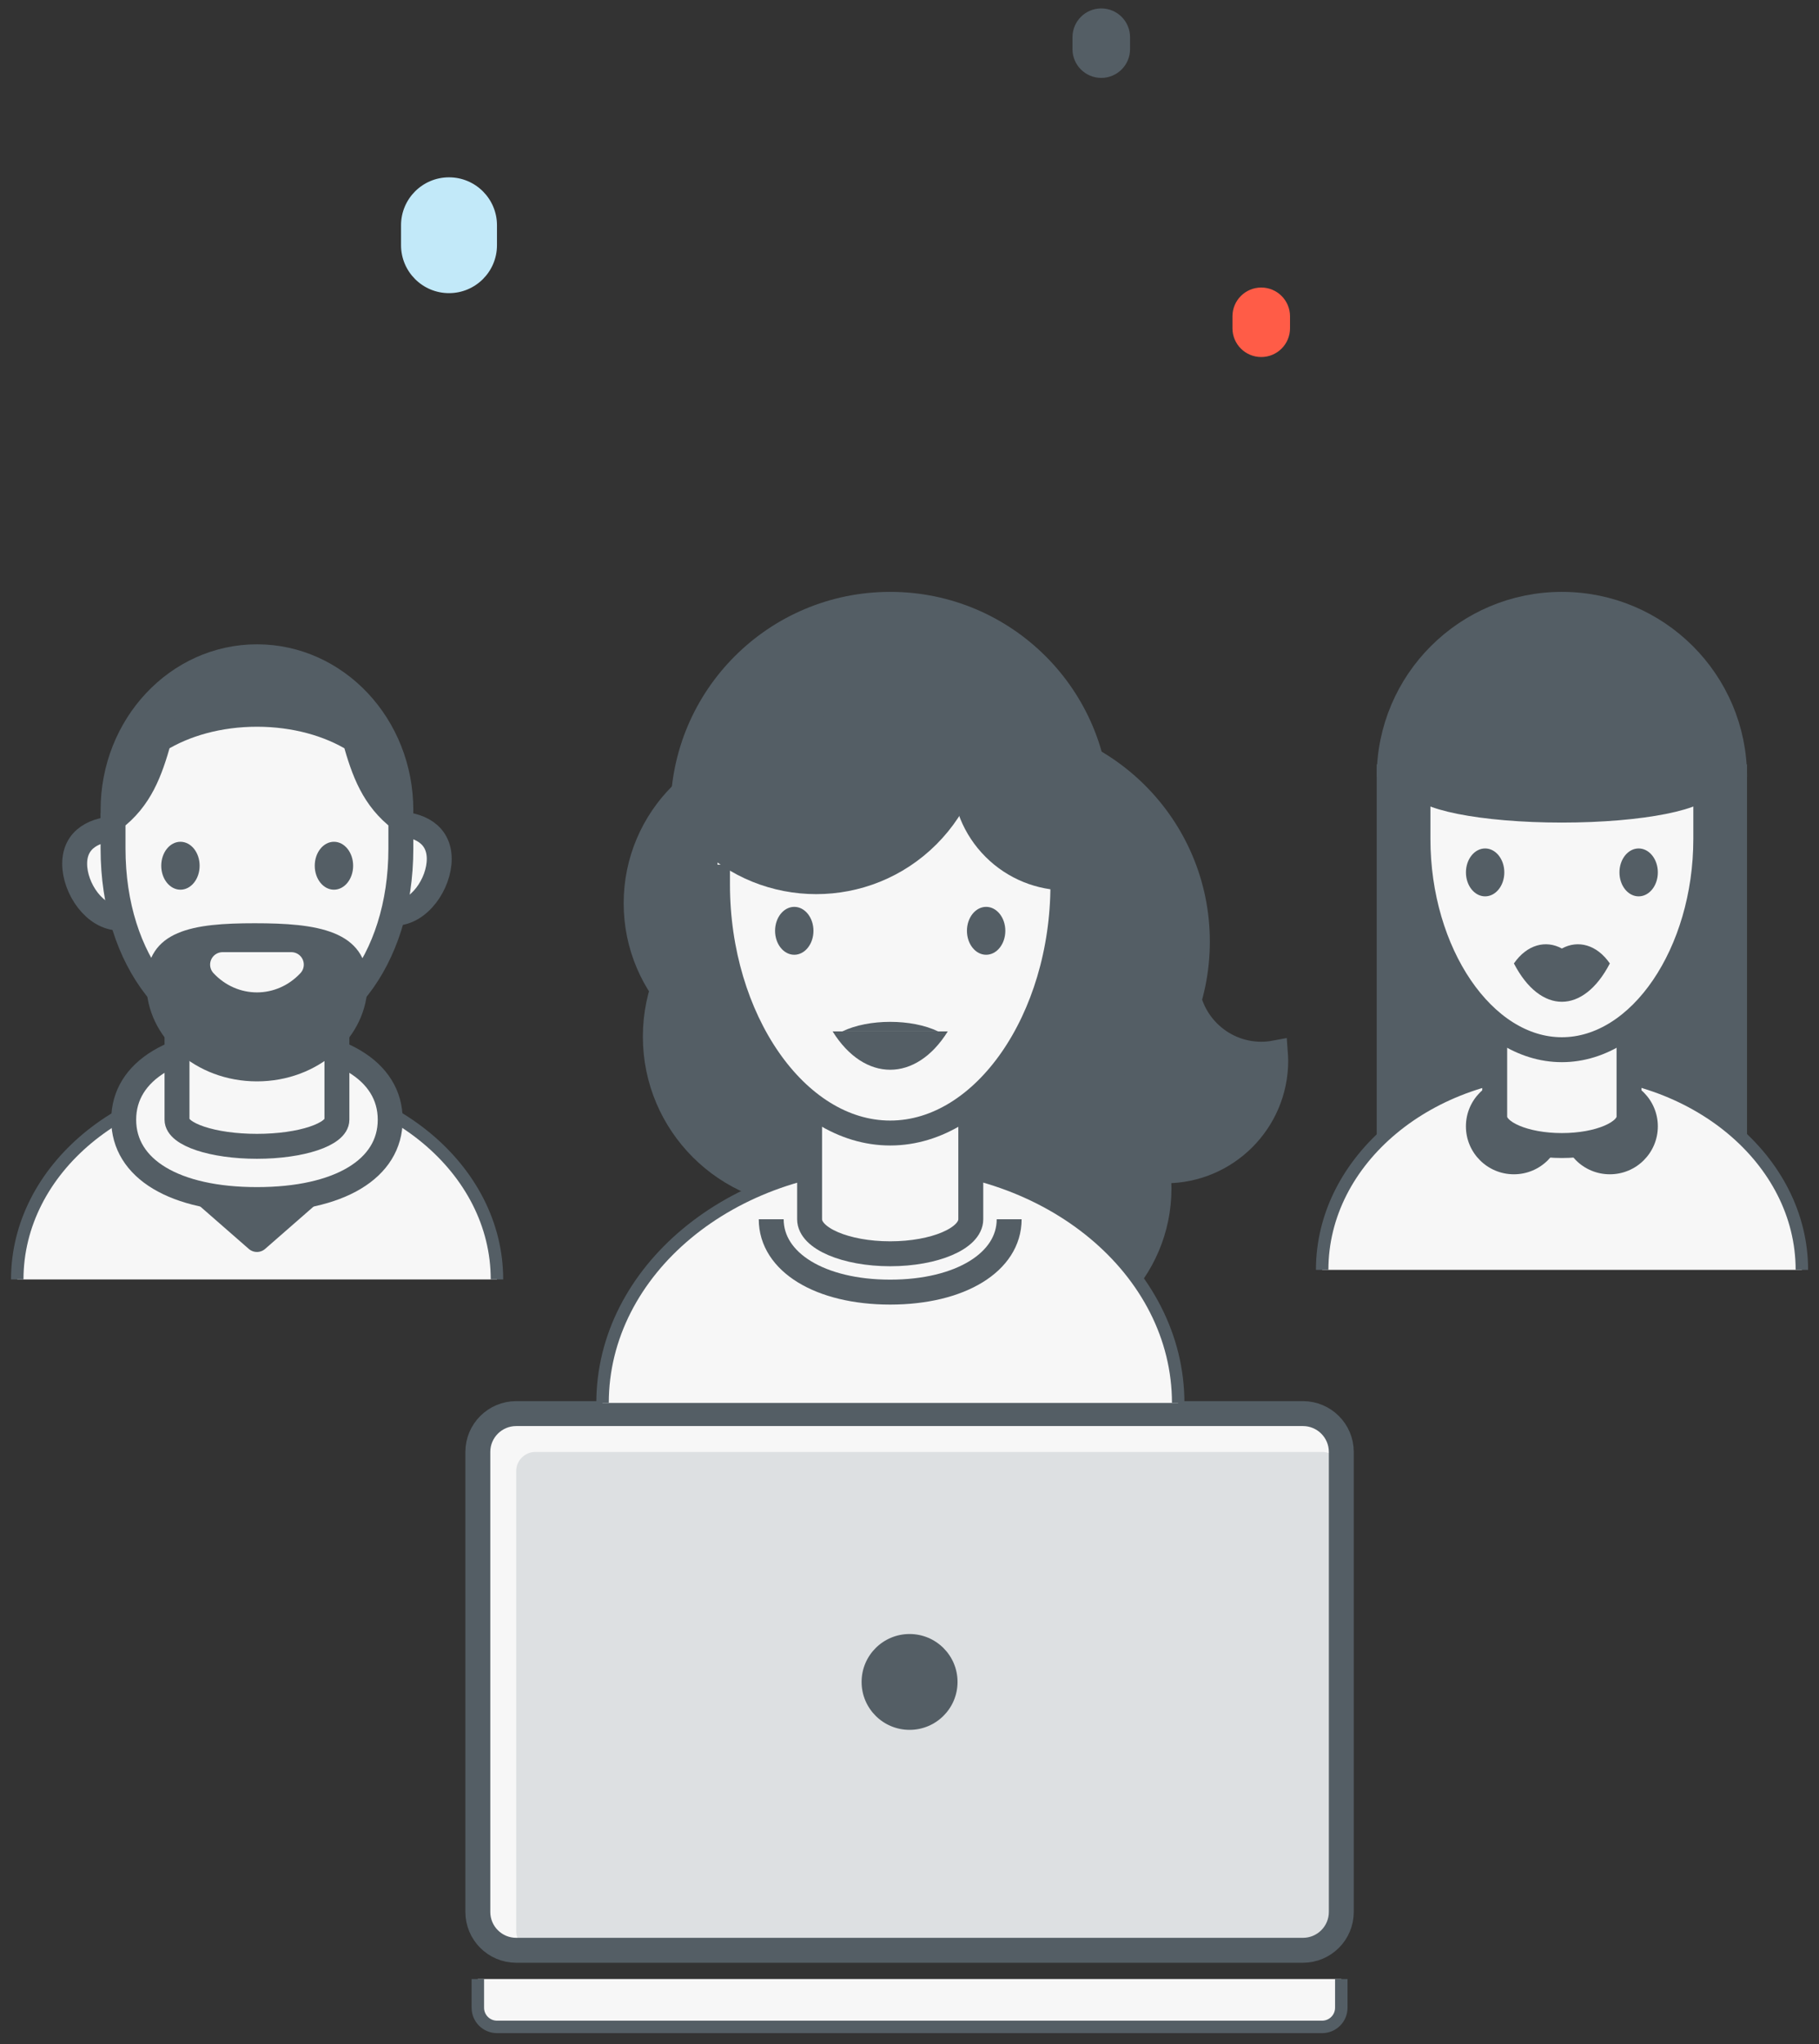 <?xml version="1.0" encoding="UTF-8"?>
<svg width="146px" height="164px" viewBox="0 0 146 164" version="1.1" xmlns="http://www.w3.org/2000/svg" xmlns:xlink="http://www.w3.org/1999/xlink">
    <rect x="0" y="0" width="146" height="164" fill="#333333" stroke="none"/>
    <!-- Generator: Sketch 43.1 (39012) - http://www.bohemiancoding.com/sketch -->
    <title>illustration</title>
    <desc>Created with Sketch.</desc>
    <defs></defs>
    <g id="Page-1" stroke="none" stroke-width="1" fill="none" fill-rule="evenodd">
        <g id="Concept-1---a-Copy-3" transform="translate(-427, -278)">
            <g id="Team" transform="translate(428, 278)">
                <g id="illustration">
                    <path d="M31.189,18.072 L31.189,19.674 C31.189,21.797 32.913,23.518 35.039,23.518 L35.039,23.518 C37.165,23.518 38.889,21.797 38.889,19.674 L38.889,18.072 C38.889,15.949 37.165,14.227 35.039,14.227 L35.039,14.227 C32.913,14.227 31.189,15.949 31.189,18.072" id="Fill-1" fill="#C2E9F9"></path>
                    <path d="M97.922,25.376 L97.922,26.337 C97.922,27.611 98.956,28.644 100.232,28.644 L100.232,28.644 C101.508,28.644 102.542,27.611 102.542,26.337 L102.542,25.376 C102.542,24.102 101.508,23.069 100.232,23.069 C98.956,23.069 97.922,24.102 97.922,25.376" id="Fill-3" fill="#FF5C47"></path>
                    <path d="M85.082,2.983 L85.082,3.944 C85.082,5.218 86.116,6.25 87.392,6.25 L87.392,6.25 C88.668,6.25 89.702,5.218 89.702,3.944 L89.702,2.983 C89.702,1.709 88.668,0.676 87.392,0.676 L87.392,0.676 C86.116,0.676 85.082,1.709 85.082,2.983" id="Fill-5" fill="#545E65"></path>
                    <g id="notebook" transform="translate(36.963, 113.024)">
                        <path d="M66.615,0.387 L3.47,0.387 C1.769,0.387 0.39,1.764 0.39,3.463 L0.39,40.369 C0.39,42.068 1.769,43.445 3.47,43.445 L66.615,43.445 C68.316,43.445 69.695,42.068 69.695,40.369 L69.695,3.463 C69.695,1.764 68.316,0.387 66.615,0.387" id="Fill-7" fill="#F7F7F7"></path>
                        <path d="M5.011,43.444 C4.161,43.444 3.47,42.754 3.47,41.906 L3.47,5 C3.47,4.152 4.161,3.463 5.011,3.463 L68.155,3.463 C69.004,3.463 69.695,4.152 69.695,5 L69.695,41.906 C69.695,42.754 69.004,43.444 68.155,43.444 L5.011,43.444 Z" id="Fill-9" fill="#DDE0E2"></path>
                        <path d="M0.39,45.751 L0.39,48.054 C0.39,48.903 1.079,49.592 1.93,49.592 L68.155,49.592 C69.006,49.592 69.695,48.903 69.695,48.054 L69.695,45.751" id="Fill-11" fill="#F7F7F7"></path>
                        <path d="M0.39,45.751 L0.39,48.054 C0.39,48.903 1.079,49.592 1.93,49.592 L68.155,49.592 C69.006,49.592 69.695,48.903 69.695,48.054 L69.695,45.751" id="Stroke-13" stroke="#545E65"></path>
                        <path d="M66.615,0.387 L3.47,0.387 C1.769,0.387 0.39,1.764 0.39,3.463 L0.39,40.369 C0.39,42.068 1.769,43.445 3.47,43.445 L66.615,43.445 C68.316,43.445 69.695,42.068 69.695,40.369 L69.695,3.463 C69.695,1.764 68.316,0.387 66.615,0.387 L66.615,0.387 Z" id="Stroke-15" stroke="#545E65" stroke-width="2"></path>
                        <path d="M38.893,21.916 C38.893,24.039 37.169,25.76 35.043,25.76 C32.916,25.76 31.192,24.039 31.192,21.916 C31.192,19.793 32.916,18.071 35.043,18.071 C37.169,18.071 38.893,19.793 38.893,21.916" id="Fill-17" fill="#545E65"></path>
                    </g>
                    <g id="persone" transform="translate(104.727, 48.439)">
                        <path d="M5.774,13.886 C5.774,6.243 11.98,0.046 19.635,0.046 C27.29,0.046 33.496,6.243 33.496,13.886" id="Fill-19" fill="#545E65"></path>
                        <path d="M5.774,13.886 C5.774,6.243 11.98,0.046 19.635,0.046 C27.29,0.046 33.496,6.243 33.496,13.886" id="Stroke-21" stroke="#545E65" stroke-width="2"></path>
                        <polygon id="Fill-23" fill="#545E65" points="33.496 43.103 5.774 43.103 5.774 13.886 33.496 13.886"></polygon>
                        <polygon id="Stroke-25" stroke="#545E65" stroke-width="2" points="33.496 43.103 5.774 43.103 5.774 13.886 33.496 13.886"></polygon>
                        <path d="M0.395,53.44 C0.395,44.593 9.015,37.422 19.647,37.422 C30.279,37.422 38.898,44.593 38.898,53.44" id="Fill-26" fill="#F7F7F7"></path>
                        <path d="M0.395,53.44 C0.395,44.593 9.015,37.422 19.647,37.422 C30.279,37.422 38.898,44.593 38.898,53.44" id="Stroke-27" stroke="#545E65"></path>
                        <path d="M19.635,41.928 C19.635,44.052 17.911,45.773 15.784,45.773 C13.657,45.773 11.933,44.052 11.933,41.928 C11.933,39.804 13.657,38.083 15.784,38.083 C17.911,38.083 19.635,39.804 19.635,41.928" id="Fill-29" fill="#545E65"></path>
                        <path d="M27.337,41.928 C27.337,44.052 25.613,45.773 23.486,45.773 C21.359,45.773 19.635,44.052 19.635,41.928 C19.635,39.804 21.359,38.083 23.486,38.083 C25.613,38.083 27.337,39.804 27.337,41.928" id="Fill-30" fill="#545E65"></path>
                        <path d="M14.244,28.088 L14.244,41.159 C14.244,42.433 16.658,43.466 19.635,43.466 C22.612,43.466 25.025,42.433 25.025,41.159 L25.025,28.088 L14.244,28.088 Z" id="Fill-31" fill="#F7F7F7"></path>
                        <path d="M14.244,28.088 L14.244,41.159 C14.244,42.433 16.658,43.466 19.635,43.466 C22.612,43.466 25.025,42.433 25.025,41.159 L25.025,28.088 L14.244,28.088 L14.244,28.088 Z" id="Stroke-32" stroke="#545E65" stroke-width="2"></path>
                        <path d="M8.084,14.248 L8.084,18.861 C8.084,28.024 13.33,35.777 19.635,35.777 C25.939,35.777 31.186,28.024 31.186,18.861 L31.186,14.248 L8.084,14.248 Z" id="Fill-33" fill="#F7F7F7"></path>
                        <path d="M8.084,14.248 L8.084,18.861 C8.084,28.024 13.33,35.777 19.635,35.777 C25.939,35.777 31.186,28.024 31.186,18.861 L31.186,14.248 L8.084,14.248 L8.084,14.248 Z" id="Stroke-34" stroke="#545E65" stroke-width="2"></path>
                        <path d="M31.186,14.248 C31.186,15.522 26.014,16.555 19.635,16.555 C13.256,16.555 8.084,15.522 8.084,14.248 C8.084,12.974 13.256,11.942 19.635,11.942 C26.014,11.942 31.186,12.974 31.186,14.248" id="Fill-35" fill="#545E65"></path>
                        <path d="M31.186,14.248 C31.186,15.522 26.014,16.555 19.635,16.555 C13.256,16.555 8.084,15.522 8.084,14.248 C8.084,12.974 13.256,11.942 19.635,11.942 C26.014,11.942 31.186,12.974 31.186,14.248 L31.186,14.248 Z" id="Stroke-36" stroke="#545E65" stroke-width="2"></path>
                        <path d="M15.015,21.553 C15.015,22.615 14.326,23.475 13.475,23.475 C12.624,23.475 11.935,22.615 11.935,21.553 C11.935,20.491 12.624,19.631 13.475,19.631 C14.326,19.631 15.015,20.491 15.015,21.553" id="Fill-37" fill="#545E65"></path>
                        <path d="M27.337,21.553 C27.337,22.615 26.648,23.475 25.797,23.475 C24.946,23.475 24.257,22.615 24.257,21.553 C24.257,20.491 24.946,19.631 25.797,19.631 C26.648,19.631 27.337,20.491 27.337,21.553" id="Fill-38" fill="#545E65"></path>
                        <path d="M19.635,27.659 C18.342,26.951 16.827,27.347 15.785,28.857 C17.913,32.957 21.357,32.957 23.485,28.857 C22.443,27.347 20.929,26.951 19.635,27.659" id="Fill-39" fill="#545E65"></path>
                    </g>
                    <g id="persone" transform="translate(46.973, 48.439)">
                        <path d="M53.27,36.139 C49.939,36.139 47.238,33.442 47.238,30.116 C47.238,29.391 47.373,28.699 47.608,28.056 C46.951,27.901 46.27,27.81 45.567,27.81 C40.676,27.81 36.711,31.769 36.711,36.652 C36.711,41.535 40.676,45.494 45.567,45.494 C50.458,45.494 54.423,41.535 54.423,36.652 C54.423,36.442 54.406,36.237 54.391,36.031 C54.027,36.099 53.653,36.139 53.27,36.139" id="Fill-40" fill="#545E65"></path>
                        <path d="M53.27,36.139 C49.939,36.139 47.238,33.442 47.238,30.116 C47.238,29.391 47.373,28.699 47.608,28.056 C46.951,27.901 46.27,27.81 45.567,27.81 C40.676,27.81 36.711,31.769 36.711,36.652 C36.711,41.535 40.676,45.494 45.567,45.494 C50.458,45.494 54.423,41.535 54.423,36.652 C54.423,36.442 54.406,36.237 54.391,36.031 C54.027,36.099 53.653,36.139 53.27,36.139 L53.27,36.139 Z" id="Stroke-41" stroke="#545E65" stroke-width="2"></path>
                        <path d="M27.727,24.03 C27.727,30.825 22.211,36.332 15.406,36.332 C8.601,36.332 3.085,30.825 3.085,24.03 C3.085,17.236 8.601,11.728 15.406,11.728 C22.211,11.728 27.727,17.236 27.727,24.03" id="Fill-42" fill="#545E65"></path>
                        <path d="M27.727,24.03 C27.727,30.825 22.211,36.332 15.406,36.332 C8.601,36.332 3.085,30.825 3.085,24.03 C3.085,17.236 8.601,11.728 15.406,11.728 C22.211,11.728 27.727,17.236 27.727,24.03 L27.727,24.03 Z" id="Stroke-43" stroke="#545E65" stroke-width="2"></path>
                        <path d="M14.636,27.106 C14.636,17.87 22.135,10.383 31.385,10.383 C40.635,10.383 48.134,17.87 48.134,27.106 C48.134,36.341 40.635,43.828 31.385,43.828 C22.135,43.828 14.636,36.341 14.636,27.106" id="Fill-44" fill="#545E65"></path>
                        <path d="M14.636,27.106 C14.636,17.87 22.135,10.383 31.385,10.383 C40.635,10.383 48.134,17.87 48.134,27.106 C48.134,36.341 40.635,43.828 31.385,43.828 C22.135,43.828 14.636,36.341 14.636,27.106 L14.636,27.106 Z" id="Stroke-45" stroke="#545E65" stroke-width="2"></path>
                        <path d="M30.037,34.73 C30.037,27.723 24.349,22.044 17.331,22.044 C10.314,22.044 4.626,27.723 4.626,34.73 C4.626,41.737 10.314,47.416 17.331,47.416 C24.349,47.416 30.037,41.737 30.037,34.73" id="Fill-46" fill="#545E65"></path>
                        <path d="M30.037,34.73 C30.037,27.723 24.349,22.044 17.331,22.044 C10.314,22.044 4.626,27.723 4.626,34.73 C4.626,41.737 10.314,47.416 17.331,47.416 C24.349,47.416 30.037,41.737 30.037,34.73 L30.037,34.73 Z" id="Stroke-47" stroke="#545E65" stroke-width="2"></path>
                        <path d="M45.053,46.904 C45.053,40.322 39.709,34.986 33.118,34.986 C26.526,34.986 21.182,40.322 21.182,46.904 C21.182,53.485 26.526,58.821 33.118,58.821 C39.709,58.821 45.053,53.485 45.053,46.904" id="Fill-48" fill="#545E65"></path>
                        <path d="M45.053,46.904 C45.053,40.322 39.709,34.986 33.118,34.986 C26.526,34.986 21.182,40.322 21.182,46.904 C21.182,53.485 26.526,58.821 33.118,58.821 C39.709,58.821 45.053,53.485 45.053,46.904 L45.053,46.904 Z" id="Stroke-49" stroke="#545E65" stroke-width="2"></path>
                        <path d="M6.844,16.654 C6.844,7.482 14.292,0.046 23.478,0.046 C32.664,0.046 40.111,7.482 40.111,16.654" id="Fill-50" fill="#545E65"></path>
                        <path d="M6.844,16.654 C6.844,7.482 14.292,0.046 23.478,0.046 C32.664,0.046 40.111,7.482 40.111,16.654" id="Stroke-51" stroke="#545E65" stroke-width="2"></path>
                        <path d="M0.39,64.119 C0.39,53.503 10.733,44.897 23.492,44.897 C36.251,44.897 46.593,53.503 46.593,64.119" id="Fill-53" fill="#F7F7F7"></path>
                        <path d="M0.39,64.119 C0.39,53.503 10.733,44.897 23.492,44.897 C36.251,44.897 46.593,53.503 46.593,64.119" id="Stroke-54" stroke="#545E65"></path>
                        <path d="M33.026,49.382 C33.026,52.822 29.099,55.225 23.478,55.225 C17.856,55.225 13.928,52.822 13.928,49.382" id="Fill-56" fill="#F7F7F7"></path>
                        <path d="M33.026,49.382 C33.026,52.822 29.099,55.225 23.478,55.225 C17.856,55.225 13.928,52.822 13.928,49.382" id="Stroke-57" stroke="#545E65" stroke-width="2"></path>
                        <path d="M17.009,33.697 L17.009,49.382 C17.009,50.91 19.905,52.15 23.477,52.15 C27.05,52.15 29.946,50.91 29.946,49.382 L29.946,33.697 L17.009,33.697 Z" id="Fill-59" fill="#F7F7F7"></path>
                        <path d="M17.009,33.697 L17.009,49.382 C17.009,50.91 19.905,52.15 23.477,52.15 C27.05,52.15 29.946,50.91 29.946,49.382 L29.946,33.697 L17.009,33.697 L17.009,33.697 Z" id="Stroke-60" stroke="#545E65" stroke-width="2"></path>
                        <path d="M9.617,20.164 L9.617,22.526 C9.617,33.324 15.912,42.462 23.478,42.462 C31.043,42.462 37.339,33.324 37.339,22.526 L37.339,20.164" id="Fill-61" fill="#F7F7F7"></path>
                        <path d="M9.617,20.164 L9.617,22.526 C9.617,33.324 15.912,42.462 23.478,42.462 C31.043,42.462 37.339,33.324 37.339,22.526 L37.339,20.164" id="Stroke-62" stroke="#545E65" stroke-width="2"></path>
                        <path d="M9.617,20.933 C9.617,17.536 15.823,14.782 23.478,14.782 C31.133,14.782 37.339,17.536 37.339,20.933" id="Fill-64" fill="#F7F7F7"></path>
                        <path d="M17.318,26.239 C17.318,27.301 16.628,28.161 15.778,28.161 C14.927,28.161 14.237,27.301 14.237,26.239 C14.237,25.177 14.927,24.317 15.778,24.317 C16.628,24.317 17.318,25.177 17.318,26.239" id="Fill-67" fill="#545E65"></path>
                        <path d="M32.718,26.239 C32.718,27.301 32.029,28.161 31.178,28.161 C30.327,28.161 29.638,27.301 29.638,26.239 C29.638,25.177 30.327,24.317 31.178,24.317 C32.029,24.317 32.718,25.177 32.718,26.239" id="Fill-68" fill="#545E65"></path>
                        <path d="M18.857,34.311 C21.411,38.411 25.544,38.411 28.098,34.311 L18.857,34.311 Z" id="Fill-69" fill="#545E65"></path>
                        <path d="M19.628,34.311 C21.756,33.286 25.2,33.286 27.328,34.311 L19.628,34.311 Z" id="Fill-70" fill="#545E65"></path>
                        <path d="M26.476,0.755 C31.411,5.683 31.411,13.672 26.476,18.6 C21.541,23.528 13.539,23.528 8.604,18.6" id="Fill-71" fill="#545E65"></path>
                        <path d="M26.476,0.755 C31.411,5.683 31.411,13.672 26.476,18.6 C21.541,23.528 13.539,23.528 8.604,18.6" id="Stroke-72" stroke="#545E65" stroke-width="2"></path>
                        <path d="M31.838,8.008 C28.633,11.208 28.633,16.398 31.838,19.598 C35.043,22.798 40.24,22.798 43.445,19.598" id="Fill-74" fill="#545E65"></path>
                        <path d="M31.838,8.008 C28.633,11.208 28.633,16.398 31.838,19.598 C35.043,22.798 40.24,22.798 43.445,19.598" id="Stroke-75" stroke="#545E65" stroke-width="2"></path>
                    </g>
                    <g id="persone" transform="translate(0, 52.283)">
                        <path d="M0.385,50.364 C0.385,41.518 9.004,34.347 19.636,34.347 C30.268,34.347 38.888,41.518 38.888,50.364" id="Fill-77" fill="#F7F7F7"></path>
                        <path d="M0.385,50.364 C0.385,41.518 9.004,34.347 19.636,34.347 C30.268,34.347 38.888,41.518 38.888,50.364" id="Stroke-78" stroke="#545E65"></path>
                        <polygon id="Fill-80" fill="#545E65" points="11.068 39.686 19.624 47.16 28.18 39.686"></polygon>
                        <polygon id="Stroke-81" stroke="#545E65" stroke-width="2" stroke-linecap="round" stroke-linejoin="round" points="11.068 39.686 19.624 47.16 28.18 39.686"></polygon>
                        <path d="M19.624,43.957 C13.027,43.957 8.929,41.502 8.929,37.55 C8.929,33.597 13.027,31.142 19.624,31.142 C26.221,31.142 30.32,33.597 30.32,37.55 C30.32,41.502 26.221,43.957 19.624,43.957" id="Fill-82" fill="#F7F7F7"></path>
                        <path d="M19.624,43.957 C13.027,43.957 8.929,41.502 8.929,37.55 C8.929,33.597 13.027,31.142 19.624,31.142 C26.221,31.142 30.32,33.597 30.32,37.55 C30.32,41.502 26.221,43.957 19.624,43.957 L19.624,43.957 Z" id="Stroke-83" stroke="#545E65" stroke-width="2"></path>
                        <path d="M13.207,26.87 L13.207,37.55 C13.207,38.729 16.08,39.685 19.624,39.685 C23.169,39.685 26.042,38.729 26.042,37.55 L26.042,26.87 L13.207,26.87 Z" id="Fill-84" fill="#F7F7F7"></path>
                        <path d="M13.207,26.87 L13.207,37.55 C13.207,38.729 16.08,39.685 19.624,39.685 C23.169,39.685 26.042,38.729 26.042,37.55 L26.042,26.87 L13.207,26.87 L13.207,26.87 Z" id="Stroke-85" stroke="#545E65" stroke-width="2"></path>
                        <path d="M12.18,17.781 C12.18,19.763 10.572,21.37 8.586,21.37 C6.602,21.37 4.993,18.994 4.993,17.013 C4.993,15.031 6.602,14.193 8.586,14.193 C10.572,14.193 12.18,15.8 12.18,17.781" id="Fill-86" fill="#F7F7F7"></path>
                        <path d="M12.18,17.781 C12.18,19.763 10.572,21.37 8.586,21.37 C6.602,21.37 4.993,18.994 4.993,17.013 C4.993,15.031 6.602,14.193 8.586,14.193 C10.572,14.193 12.18,15.8 12.18,17.781 L12.18,17.781 Z" id="Stroke-87" stroke="#545E65" stroke-width="2"></path>
                        <path d="M27.069,17.397 C27.069,19.378 28.677,20.985 30.662,20.985 C32.647,20.985 34.255,18.609 34.255,16.628 C34.255,14.647 32.647,13.809 30.662,13.809 C28.677,13.809 27.069,15.416 27.069,17.397" id="Fill-88" fill="#F7F7F7"></path>
                        <path d="M27.069,17.397 C27.069,19.378 28.677,20.985 30.662,20.985 C32.647,20.985 34.255,18.609 34.255,16.628 C34.255,14.647 32.647,13.809 30.662,13.809 C28.677,13.809 27.069,15.416 27.069,17.397 L27.069,17.397 Z" id="Stroke-89" stroke="#545E65" stroke-width="2"></path>
                        <path d="M19.624,0.409 C13.245,0.409 8.074,5.916 8.074,12.711 C8.074,19.505 13.245,25.013 19.624,25.013 C26.003,25.013 31.175,19.505 31.175,12.711 C31.175,5.916 26.003,0.409 19.624,0.409" id="Fill-90" fill="#545E65"></path>
                        <path d="M19.624,0.409 C13.245,0.409 8.074,5.916 8.074,12.711 C8.074,19.505 13.245,25.013 19.624,25.013 C26.003,25.013 31.175,19.505 31.175,12.711 C31.175,5.916 26.003,0.409 19.624,0.409 L19.624,0.409 Z" id="Stroke-91" stroke="#545E65" stroke-width="2"></path>
                        <path d="M27.491,7.092 C25.428,5.812 22.667,5.022 19.624,5.022 C16.581,5.022 13.821,5.812 11.757,7.092 C11.044,9.614 10.274,11.792 8.073,13.458 L8.073,15.786 C8.073,24.948 13.32,31.163 19.624,31.163 C25.929,31.163 31.175,24.948 31.175,15.786 L31.175,13.458 C28.975,11.792 28.205,9.614 27.491,7.092" id="Fill-92" fill="#F7F7F7"></path>
                        <path d="M27.491,7.092 C25.428,5.812 22.667,5.022 19.624,5.022 C16.581,5.022 13.821,5.812 11.757,7.092 C11.044,9.614 10.274,11.792 8.073,13.458 L8.073,15.786 C8.073,24.948 13.32,31.163 19.624,31.163 C25.929,31.163 31.175,24.948 31.175,15.786 L31.175,13.458 C28.975,11.792 28.205,9.614 27.491,7.092 L27.491,7.092 Z" id="Stroke-93" stroke="#545E65" stroke-width="2"></path>
                        <path d="M15.023,17.174 C15.023,18.236 14.334,19.096 13.483,19.096 C12.632,19.096 11.943,18.236 11.943,17.174 C11.943,16.112 12.632,15.252 13.483,15.252 C14.334,15.252 15.023,16.112 15.023,17.174" id="Fill-94" fill="#545E65"></path>
                        <path d="M27.344,17.174 C27.344,18.236 26.654,19.096 25.804,19.096 C24.953,19.096 24.263,18.236 24.263,17.174 C24.263,16.112 24.953,15.252 25.804,15.252 C26.654,15.252 27.344,16.112 27.344,17.174" id="Fill-95" fill="#545E65"></path>
                        <path d="M28.499,26.633 C28.499,30.963 24.525,34.474 19.625,34.474 C14.723,34.474 10.75,30.963 10.75,26.633 C10.75,22.303 14.542,21.788 19.443,21.788 C24.344,21.788 28.499,22.303 28.499,26.633" id="Fill-96" fill="#545E65"></path>
                        <path d="M16.865,25.108 C18.39,26.745 20.859,26.745 22.384,25.108 L16.865,25.108 Z" id="Fill-97" fill="#F7F7F7"></path>
                        <path d="M16.865,25.108 C18.39,26.745 20.859,26.745 22.384,25.108 L16.865,25.108 L16.865,25.108 Z" id="Stroke-98" stroke="#F7F7F7" stroke-width="2" stroke-linecap="round" stroke-linejoin="round"></path>
                    </g>
                </g>
            </g>
        </g>
    </g>
</svg>